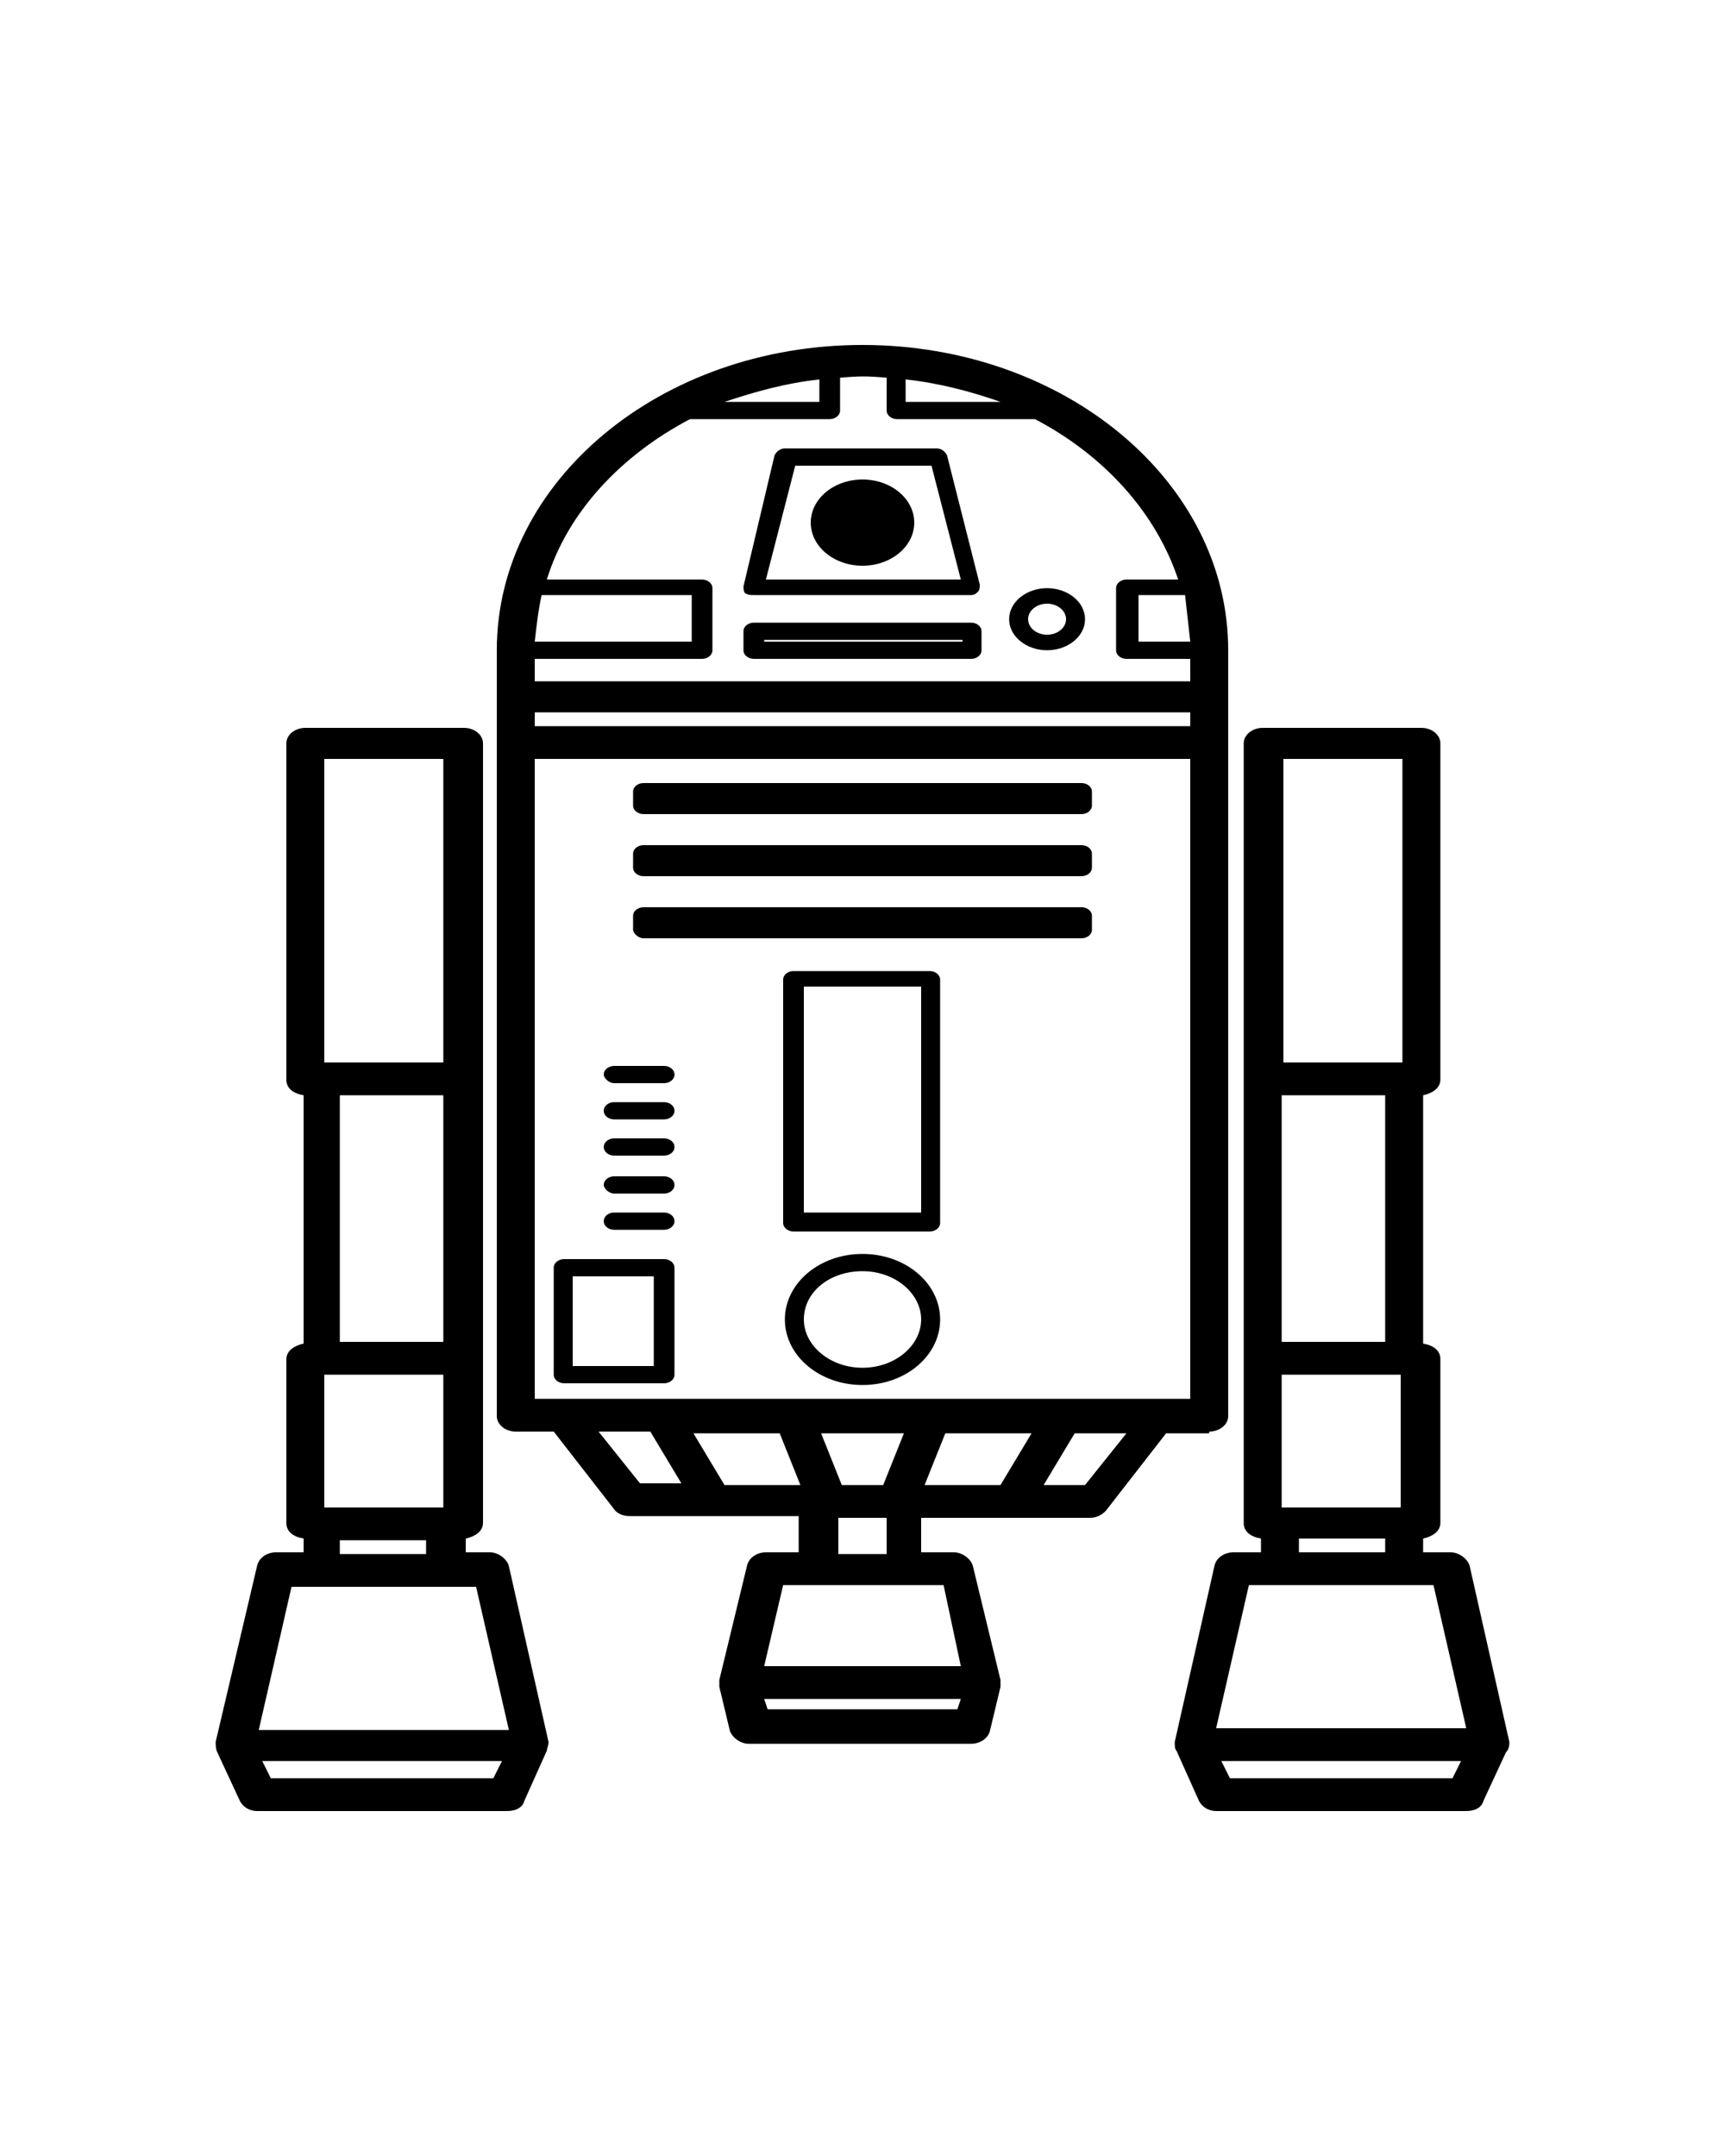 <?xml version="1.0" encoding="utf-8"?>
<!-- Generator: Adobe Illustrator 21.1.0, SVG Export Plug-In . SVG Version: 6.00 Build 0)  -->
<svg version="1.1" id="Layer_1" xmlns="http://www.w3.org/2000/svg" xmlns:xlink="http://www.w3.org/1999/xlink" x="0px" y="0px"
	 viewBox="0 0 100 125" enable-background="new 0 0 100 125" xml:space="preserve">
<g>
	<path d="M70.1,83c0.6,0,1.1-0.4,1.1-0.9v-39v-5.4C71.2,27.9,61.7,20,50,20c-11.7,0-21.2,7.9-21.2,17.7v5.4v39
		c0,0.5,0.5,0.9,1.1,0.9h2.2l3.5,4.5c0.2,0.3,0.6,0.4,0.9,0.4h9.8v2.1h-1.9c-0.5,0-1,0.3-1.1,0.8l-1.6,6.6c0,0,0,0.3,0,0.4l0.6,2.5
		c0.1,0.4,0.6,0.8,1.1,0.8h12.9c0.5,0,1-0.3,1.1-0.8l0.6-2.5c0,0,0-0.3,0-0.4l-1.6-6.6c-0.1-0.4-0.6-0.8-1.1-0.8h-1.9V88h9.8
		c0.4,0,0.7-0.2,0.9-0.4l3.5-4.5H70.1z M31.4,34.5h8.7v2.7H31C31.1,36.3,31.2,35.4,31.4,34.5z M31,41.3h38v0.8H31V41.3z M69,37.2h-3
		v-2.7h2.7C68.8,35.4,68.9,36.3,69,37.2z M52.5,22c1.9,0.2,3.8,0.7,5.5,1.3h-5.5V22z M47.5,22l0,1.3H42C43.8,22.7,45.6,22.2,47.5,22
		z M40,24.3h8.1c0.3,0,0.6-0.2,0.6-0.5l0-1.9c1.1-0.1,1.6-0.1,2.7,0v1.9c0,0.3,0.3,0.5,0.6,0.5H60c4,2.1,7,5.4,8.3,9.3h-3
		c-0.3,0-0.6,0.2-0.6,0.5v3.6c0,0.3,0.3,0.5,0.6,0.5H69v1.3H31v-1.3h9.7c0.3,0,0.6-0.2,0.6-0.5v-3.6c0-0.3-0.3-0.5-0.6-0.5h-9
		C32.9,29.7,36,26.4,40,24.3z M31,44h38v37.1h-1.7H32.7H31V44z M53.6,86.1l1.2-3h5l-1.8,3H53.6z M48.8,86.1l-1.2-3h4.8l-1.2,3H48.8z
		 M42,86.1l-1.8-3h5l1.2,3H42z M34.7,83h3l1.8,3h-2.4L34.7,83z M44.5,99.1l-0.2-0.6h11.4l-0.2,0.6H44.5z M55.7,96.6H44.3l1.1-4.7
		h2.1h5.1h2.1L55.7,96.6z M48.6,90.1V88h2.8v2.1H48.6z M62.9,86.1h-2.4l1.8-3h3L62.9,86.1z"/>
	<path d="M43.7,34.5h12.6c0.2,0,0.3-0.1,0.4-0.2c0.1-0.1,0.1-0.3,0.1-0.4l-1.9-7.5c-0.1-0.2-0.3-0.4-0.6-0.4h-8.8
		c-0.3,0-0.5,0.2-0.6,0.4L43.1,34c0,0.1,0,0.3,0.1,0.4C43.4,34.5,43.5,34.5,43.7,34.5z M46.1,27h7.9l1.7,6.6H44.4L46.1,27z"/>
	<ellipse cx="50" cy="30.3" rx="3" ry="2.5"/>
	<path d="M53.9,56.3h-7.9c-0.3,0-0.6,0.2-0.6,0.5v14.1c0,0.3,0.3,0.5,0.6,0.5h7.9c0.3,0,0.6-0.2,0.6-0.5V56.8
		C54.5,56.5,54.2,56.3,53.9,56.3z M53.4,70.3h-6.8V57.2h6.8V70.3z"/>
	<path d="M43.7,38.2h12.6c0.3,0,0.6-0.2,0.6-0.5v-1.1c0-0.3-0.3-0.5-0.6-0.5H43.7c-0.3,0-0.6,0.2-0.6,0.5v1.1
		C43.1,38,43.4,38.2,43.7,38.2z M44.3,37.1h11.5v0.1H44.3V37.1z"/>
	<path d="M60.7,37.7c1.2,0,2.2-0.8,2.2-1.8s-1-1.8-2.2-1.8c-1.2,0-2.2,0.8-2.2,1.8S59.5,37.7,60.7,37.7z M60.7,35
		c0.6,0,1.1,0.4,1.1,0.9s-0.5,0.9-1.1,0.9c-0.6,0-1.1-0.4-1.1-0.9S60.1,35,60.7,35z"/>
	<path d="M37.3,50.8h25.4c0.3,0,0.6-0.2,0.6-0.5v-0.8c0-0.3-0.3-0.5-0.6-0.5H37.3c-0.3,0-0.6,0.2-0.6,0.5v0.8
		C36.7,50.6,37,50.8,37.3,50.8z"/>
	<path d="M37.3,54.4h25.4c0.3,0,0.6-0.2,0.6-0.5v-0.8c0-0.3-0.3-0.5-0.6-0.5H37.3c-0.3,0-0.6,0.2-0.6,0.5v0.8
		C36.7,54.1,37,54.4,37.3,54.4z"/>
	<path d="M37.3,47.2h25.4c0.3,0,0.6-0.2,0.6-0.5v-0.8c0-0.3-0.3-0.5-0.6-0.5H37.3c-0.3,0-0.6,0.2-0.6,0.5v0.8
		C36.7,47,37,47.2,37.3,47.2z"/>
	<path d="M50,72.7c-2.5,0-4.5,1.7-4.5,3.8c0,2.1,2,3.8,4.5,3.8c2.5,0,4.5-1.7,4.5-3.8C54.5,74.4,52.5,72.7,50,72.7z M50,79.3
		c-1.9,0-3.4-1.3-3.4-2.8c0-1.6,1.5-2.8,3.4-2.8c1.9,0,3.4,1.3,3.4,2.8C53.4,78,51.9,79.3,50,79.3z"/>
	<path d="M38.5,80.2c0.3,0,0.6-0.2,0.6-0.5v-6.2c0-0.3-0.3-0.5-0.6-0.5h-5.8c-0.3,0-0.6,0.2-0.6,0.5v6.2c0,0.3,0.3,0.5,0.6,0.5H38.5
		z M33.2,74h4.7v5.2h-4.7V74z"/>
	<path d="M35.6,71.3h2.9c0.3,0,0.6-0.2,0.6-0.5s-0.3-0.5-0.6-0.5h-2.9c-0.3,0-0.6,0.2-0.6,0.5S35.3,71.3,35.6,71.3z"/>
	<path d="M35.6,69.2h2.9c0.3,0,0.6-0.2,0.6-0.5c0-0.3-0.3-0.5-0.6-0.5h-2.9c-0.3,0-0.6,0.2-0.6,0.5C35,68.9,35.3,69.2,35.6,69.2z"/>
	<path d="M35.6,67h2.9c0.3,0,0.6-0.2,0.6-0.5c0-0.3-0.3-0.5-0.6-0.5h-2.9c-0.3,0-0.6,0.2-0.6,0.5C35,66.8,35.3,67,35.6,67z"/>
	<path d="M35.6,64.9h2.9c0.3,0,0.6-0.2,0.6-0.5c0-0.3-0.3-0.5-0.6-0.5h-2.9c-0.3,0-0.6,0.2-0.6,0.5C35,64.7,35.3,64.9,35.6,64.9z"/>
	<path d="M35.6,62.8h2.9c0.3,0,0.6-0.2,0.6-0.5c0-0.3-0.3-0.5-0.6-0.5h-2.9c-0.3,0-0.6,0.2-0.6,0.5C35,62.5,35.3,62.8,35.6,62.8z"/>
	<path d="M87.5,101l-2.3-10.2c-0.1-0.4-0.6-0.8-1.1-0.8h-1.6v-0.8c0.5-0.1,1-0.4,1-0.9v-9.5c0-0.5-0.4-0.8-1-0.9V63.5
		c0.5-0.1,1-0.4,1-0.9V43.1c0-0.5-0.5-0.9-1.1-0.9h-9.2c-0.6,0-1.1,0.4-1.1,0.9v45.2c0,0.5,0.4,0.8,1,0.9v0.8h-1.6
		c-0.5,0-1,0.3-1.1,0.8L68.1,101c0,0.2,0,0.4,0.1,0.5l1.3,2.9c0.2,0.4,0.6,0.6,1,0.6h14.5c0.5,0,0.9-0.2,1-0.6l1.3-2.8c0,0,0,0,0,0
		C87.5,101.4,87.5,101.1,87.5,101z M74.3,77.8V63.5h6v14.3H74.3z M74.3,79.7h6.9v7.7h-6.9V79.7z M81.3,44v17.6h-6.9V44H81.3z
		 M75.3,89.2h5v0.8h-5C75.3,90.1,75.3,89.2,75.3,89.2z M72.4,91.9h1.7h7.3h1.7l1.9,8.3H70.5L72.4,91.9z M71.3,103.1l-0.5-1h13.9
		l-0.5,1H71.3z"/>
	<path d="M12.6,101.6C12.6,101.6,12.6,101.6,12.6,101.6l1.3,2.8c0.2,0.4,0.6,0.6,1,0.6h14.5c0.5,0,0.9-0.2,1-0.6l1.3-2.9
		c0-0.1,0.1-0.3,0.1-0.5l-2.3-10.2c-0.1-0.4-0.6-0.8-1.1-0.8H27v-0.8c0.5-0.1,1-0.4,1-0.9V43.1c0-0.5-0.5-0.9-1.1-0.9h-9.2
		c-0.6,0-1.1,0.4-1.1,0.9v19.5c0,0.5,0.4,0.8,1,0.9v14.4c-0.5,0.1-1,0.4-1,0.9v9.5c0,0.5,0.4,0.8,1,0.9v0.8h-1.6
		c-0.5,0-1,0.3-1.1,0.8L12.5,101C12.5,101.1,12.5,101.4,12.6,101.6z M19.7,77.8V63.5h6v14.3H19.7z M25.7,87.4h-6.9v-7.7h6.9V87.4z
		 M25.7,44v17.6h-6.9V44H25.7z M24.7,90.1h-5v-0.8h5V90.1z M29.5,100.3H15l1.9-8.3h1.7h7.3h1.7L29.5,100.3z M15.7,103.1l-0.5-1h13.9
		l-0.5,1H15.7z"/>
</g>
</svg>
